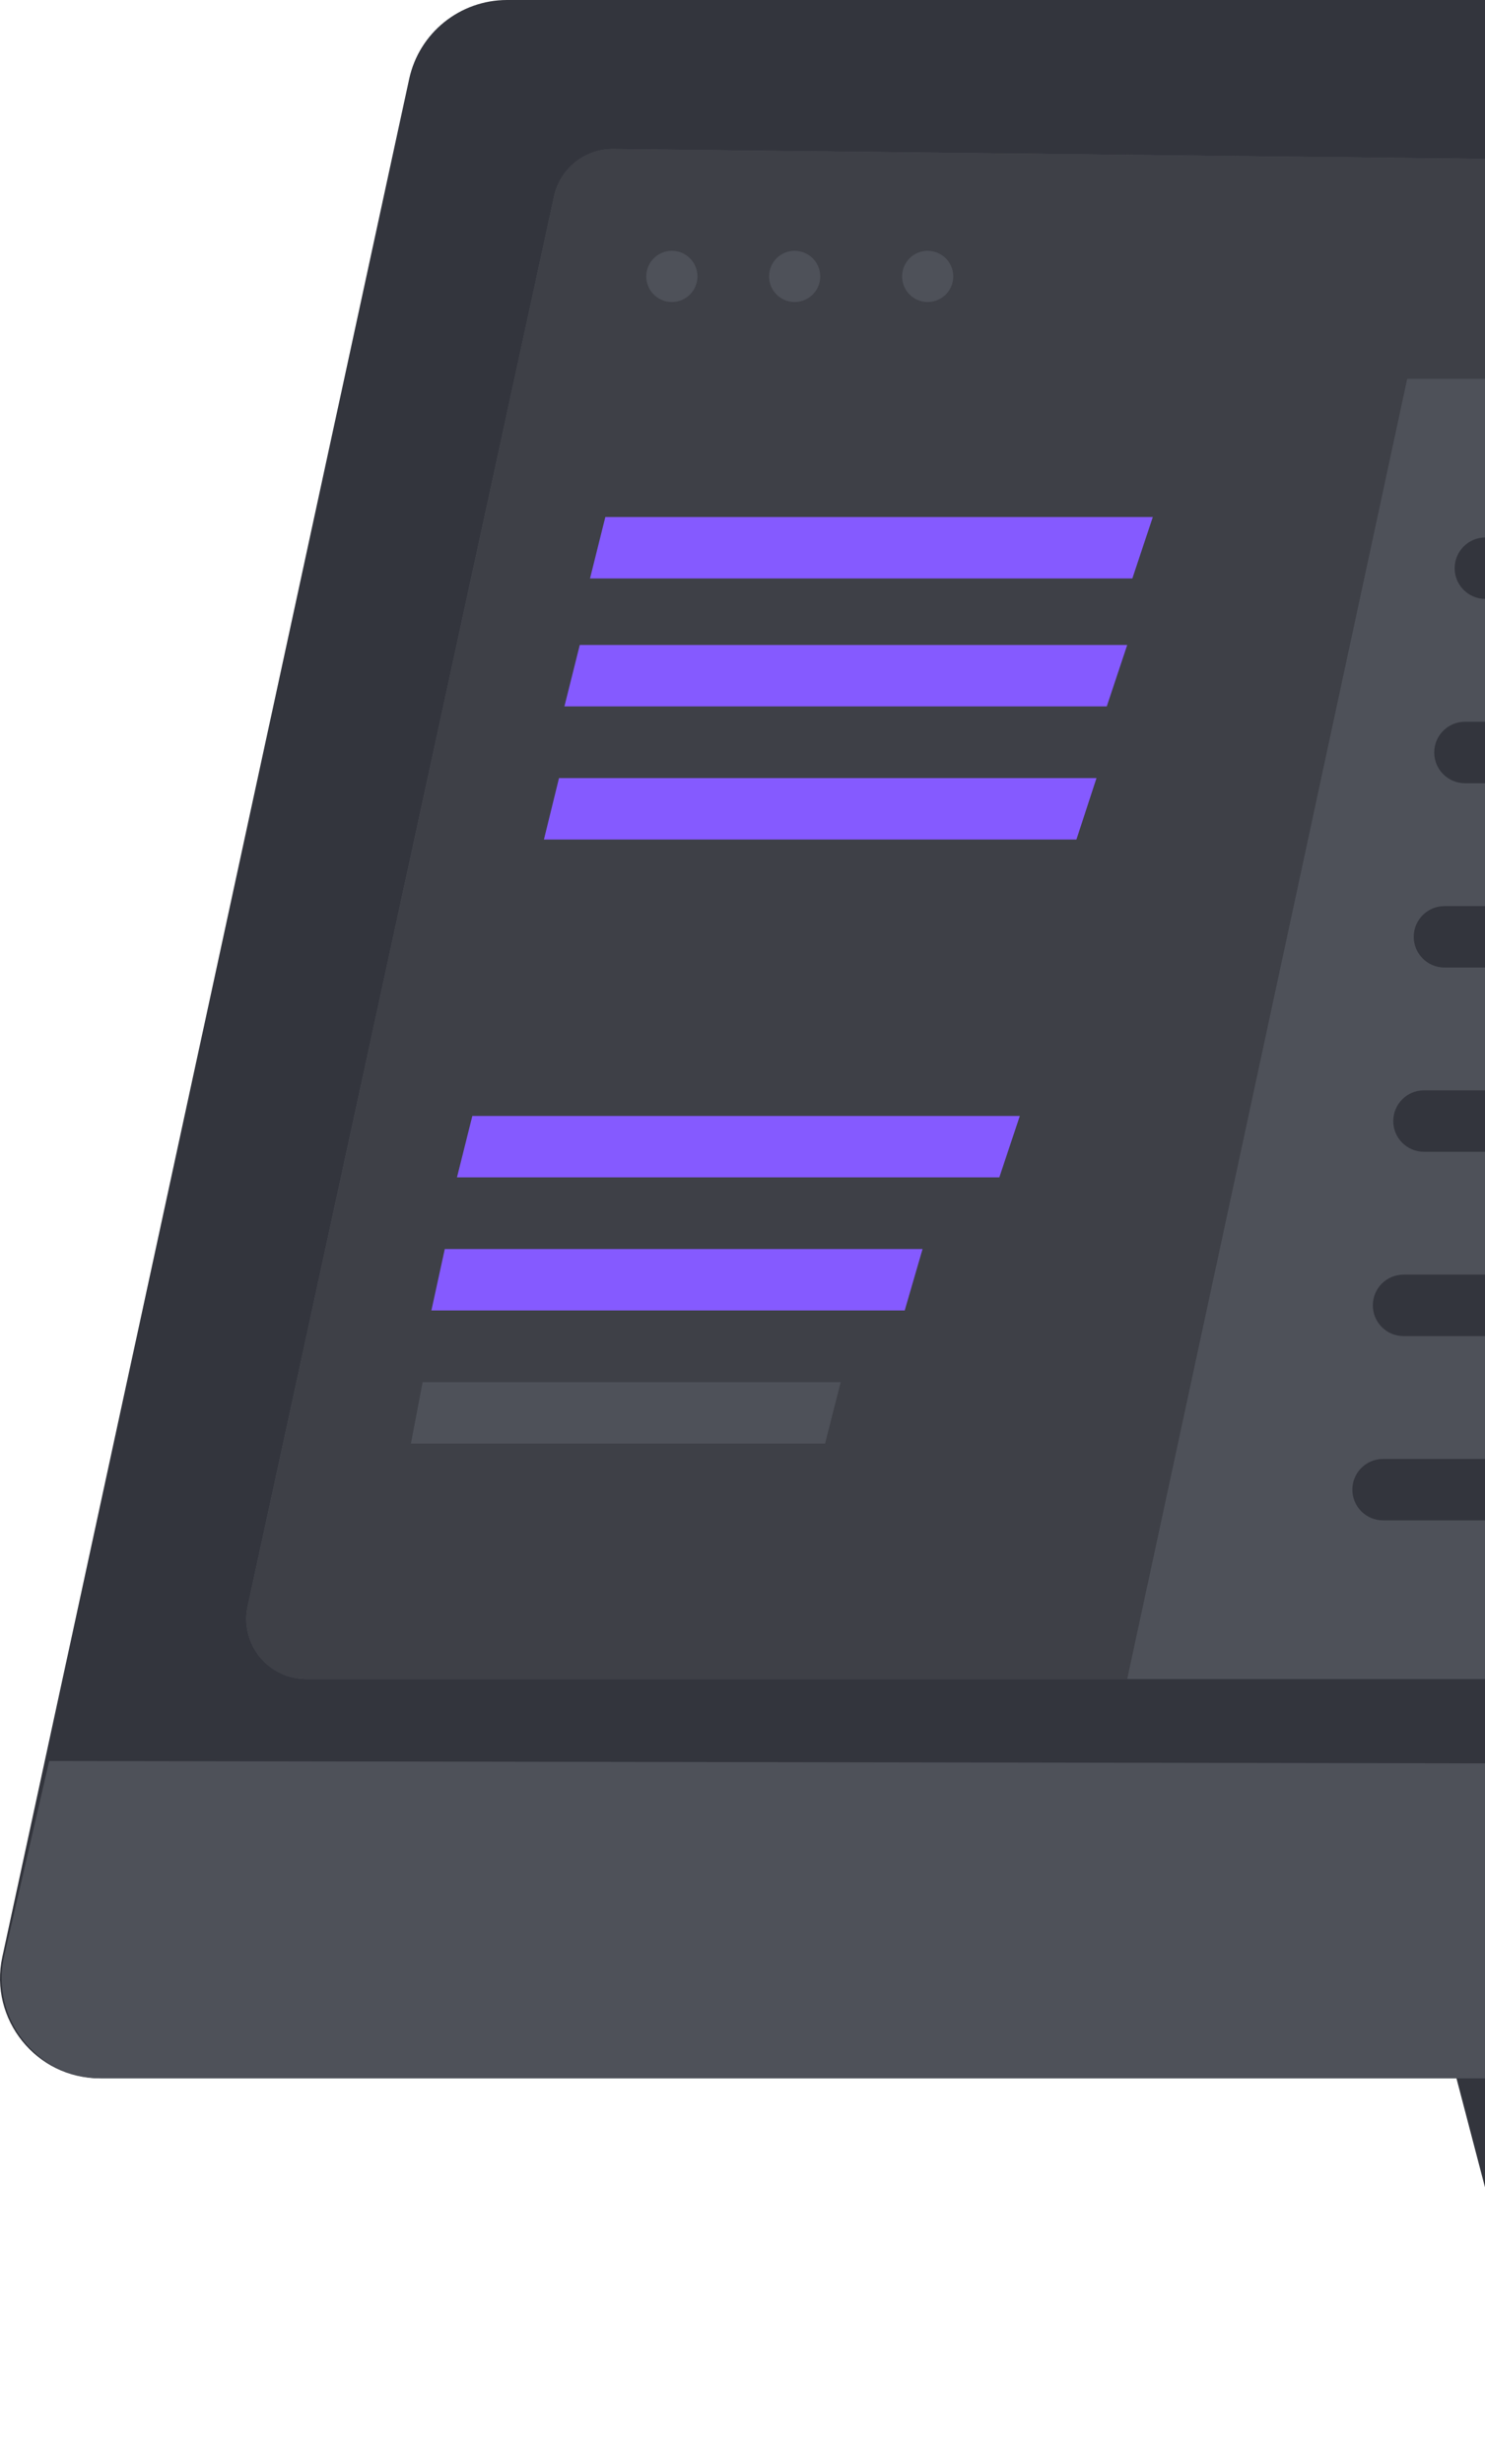 <svg width="79" height="131" viewBox="0 0 79 131" fill="none" xmlns="http://www.w3.org/2000/svg">
<path d="M76.841 108.06L82.829 130.923H116.08C117.441 130.923 120.497 131.87 118.258 127.113C117.172 124.807 112.77 111.78 110.865 105.61L76.841 108.06Z" fill="#33353D"/>
<path d="M185.698 6.442L164.3 106.298C163.773 108.754 161.604 110.508 159.093 110.508H5.328C1.932 110.508 -0.596 107.373 0.123 104.054L21.767 4.198C22.298 1.748 24.465 0 26.972 0H180.49C183.88 0 186.409 3.126 185.698 6.442Z" fill="#33353D"/>
<path d="M159.092 110.51H5.419C1.994 110.51 -0.541 107.324 0.229 103.986L2.618 93.634L166.956 93.906L164.3 106.3C163.773 108.755 161.604 110.51 159.092 110.51Z" fill="#4E5159"/>
<path d="M170.893 9.483L32.63 7.923C31.114 7.906 29.794 8.958 29.472 10.44L13.175 85.404C12.742 87.396 14.26 89.278 16.298 89.278H154.573C156.07 89.278 157.368 88.237 157.692 86.775L173.977 13.37C174.417 11.389 172.922 9.506 170.893 9.483Z" fill="#4E5159"/>
<path d="M29.472 10.44L13.176 85.404C12.743 87.396 14.26 89.278 16.298 89.278H59.966L77.386 8.428L32.631 7.923C31.114 7.906 29.795 8.958 29.472 10.44Z" fill="#3E4047"/>
<path d="M170.893 9.483L32.631 7.923C31.114 7.906 29.795 8.958 29.473 10.44L27.363 20.142H172.474L173.977 13.37C174.416 11.389 172.922 9.506 170.893 9.483Z" fill="#3E4047"/>
<path d="M50.712 14.697C50.712 15.449 50.103 16.058 49.351 16.058C48.599 16.058 47.99 15.449 47.99 14.697C47.99 13.946 48.599 13.336 49.351 13.336C50.103 13.336 50.712 13.946 50.712 14.697Z" fill="#4E5159"/>
<path d="M43.635 14.697C43.635 15.449 43.025 16.058 42.273 16.058C41.522 16.058 40.913 15.449 40.913 14.697C40.913 13.946 41.522 13.336 42.273 13.336C43.025 13.336 43.635 13.946 43.635 14.697Z" fill="#4E5159"/>
<path d="M37.103 14.697C37.103 15.449 36.494 16.058 35.742 16.058C34.991 16.058 34.381 15.449 34.381 14.697C34.381 13.946 34.991 13.336 35.742 13.336C36.494 13.336 37.103 13.946 37.103 14.697Z" fill="#4E5159"/>
<path d="M77.387 30.213C77.387 29.311 78.118 28.579 79.02 28.579H152.511C153.412 28.579 154.144 29.311 154.144 30.213C154.144 31.115 153.412 31.846 152.511 31.846H79.02C78.118 31.846 77.387 31.115 77.387 30.213Z" fill="#33353D"/>
<path d="M76.299 40.011C76.299 39.109 77.03 38.378 77.932 38.378H151.422C152.325 38.378 153.057 39.109 153.057 40.011C153.057 40.913 152.325 41.644 151.422 41.644H77.932C77.03 41.644 76.299 40.913 76.299 40.011Z" fill="#33353D"/>
<path d="M75.209 49.811C75.209 48.909 75.94 48.178 76.842 48.178H150.333C151.235 48.178 151.967 48.909 151.967 49.811C151.967 50.713 151.235 51.444 150.333 51.444H76.842C75.94 51.444 75.209 50.713 75.209 49.811Z" fill="#33353D"/>
<path d="M74.12 59.609C74.12 58.706 74.851 57.975 75.753 57.975H149.244C150.146 57.975 150.876 58.706 150.876 59.609C150.876 60.511 150.146 61.242 149.244 61.242H75.753C74.851 61.242 74.12 60.511 74.12 59.609Z" fill="#33353D"/>
<path d="M73.032 69.407C73.032 68.506 73.763 67.774 74.665 67.774H148.157C149.058 67.774 149.789 68.506 149.789 69.407C149.789 70.309 149.058 71.041 148.157 71.041H74.665C73.763 71.041 73.032 70.309 73.032 69.407Z" fill="#33353D"/>
<path d="M71.943 79.206C71.943 78.304 72.674 77.573 73.576 77.573H147.066C147.969 77.573 148.7 78.304 148.7 79.206C148.7 80.108 147.969 80.839 147.066 80.839H73.576C72.674 80.839 71.943 80.108 71.943 79.206Z" fill="#33353D"/>
<path d="M31.388 30.757L32.204 27.49H61.328L60.24 30.757H31.388Z" fill="#855AFF"/>
<path d="M30.026 37.56L30.843 34.294H59.967L58.878 37.56H30.026Z" fill="#855AFF"/>
<path d="M28.936 44.638L29.738 41.372H58.332L57.264 44.638H28.936Z" fill="#855AFF"/>
<path d="M24.311 62.602L25.128 59.336H54.252L53.163 62.602H24.311Z" fill="#855AFF"/>
<path d="M22.949 69.679L23.662 66.413H49.079L48.129 69.679H22.949Z" fill="#855AFF"/>
<path d="M21.86 76.756L22.483 73.49H44.724L43.892 76.756H21.86Z" fill="#4E5159"/>
</svg>
